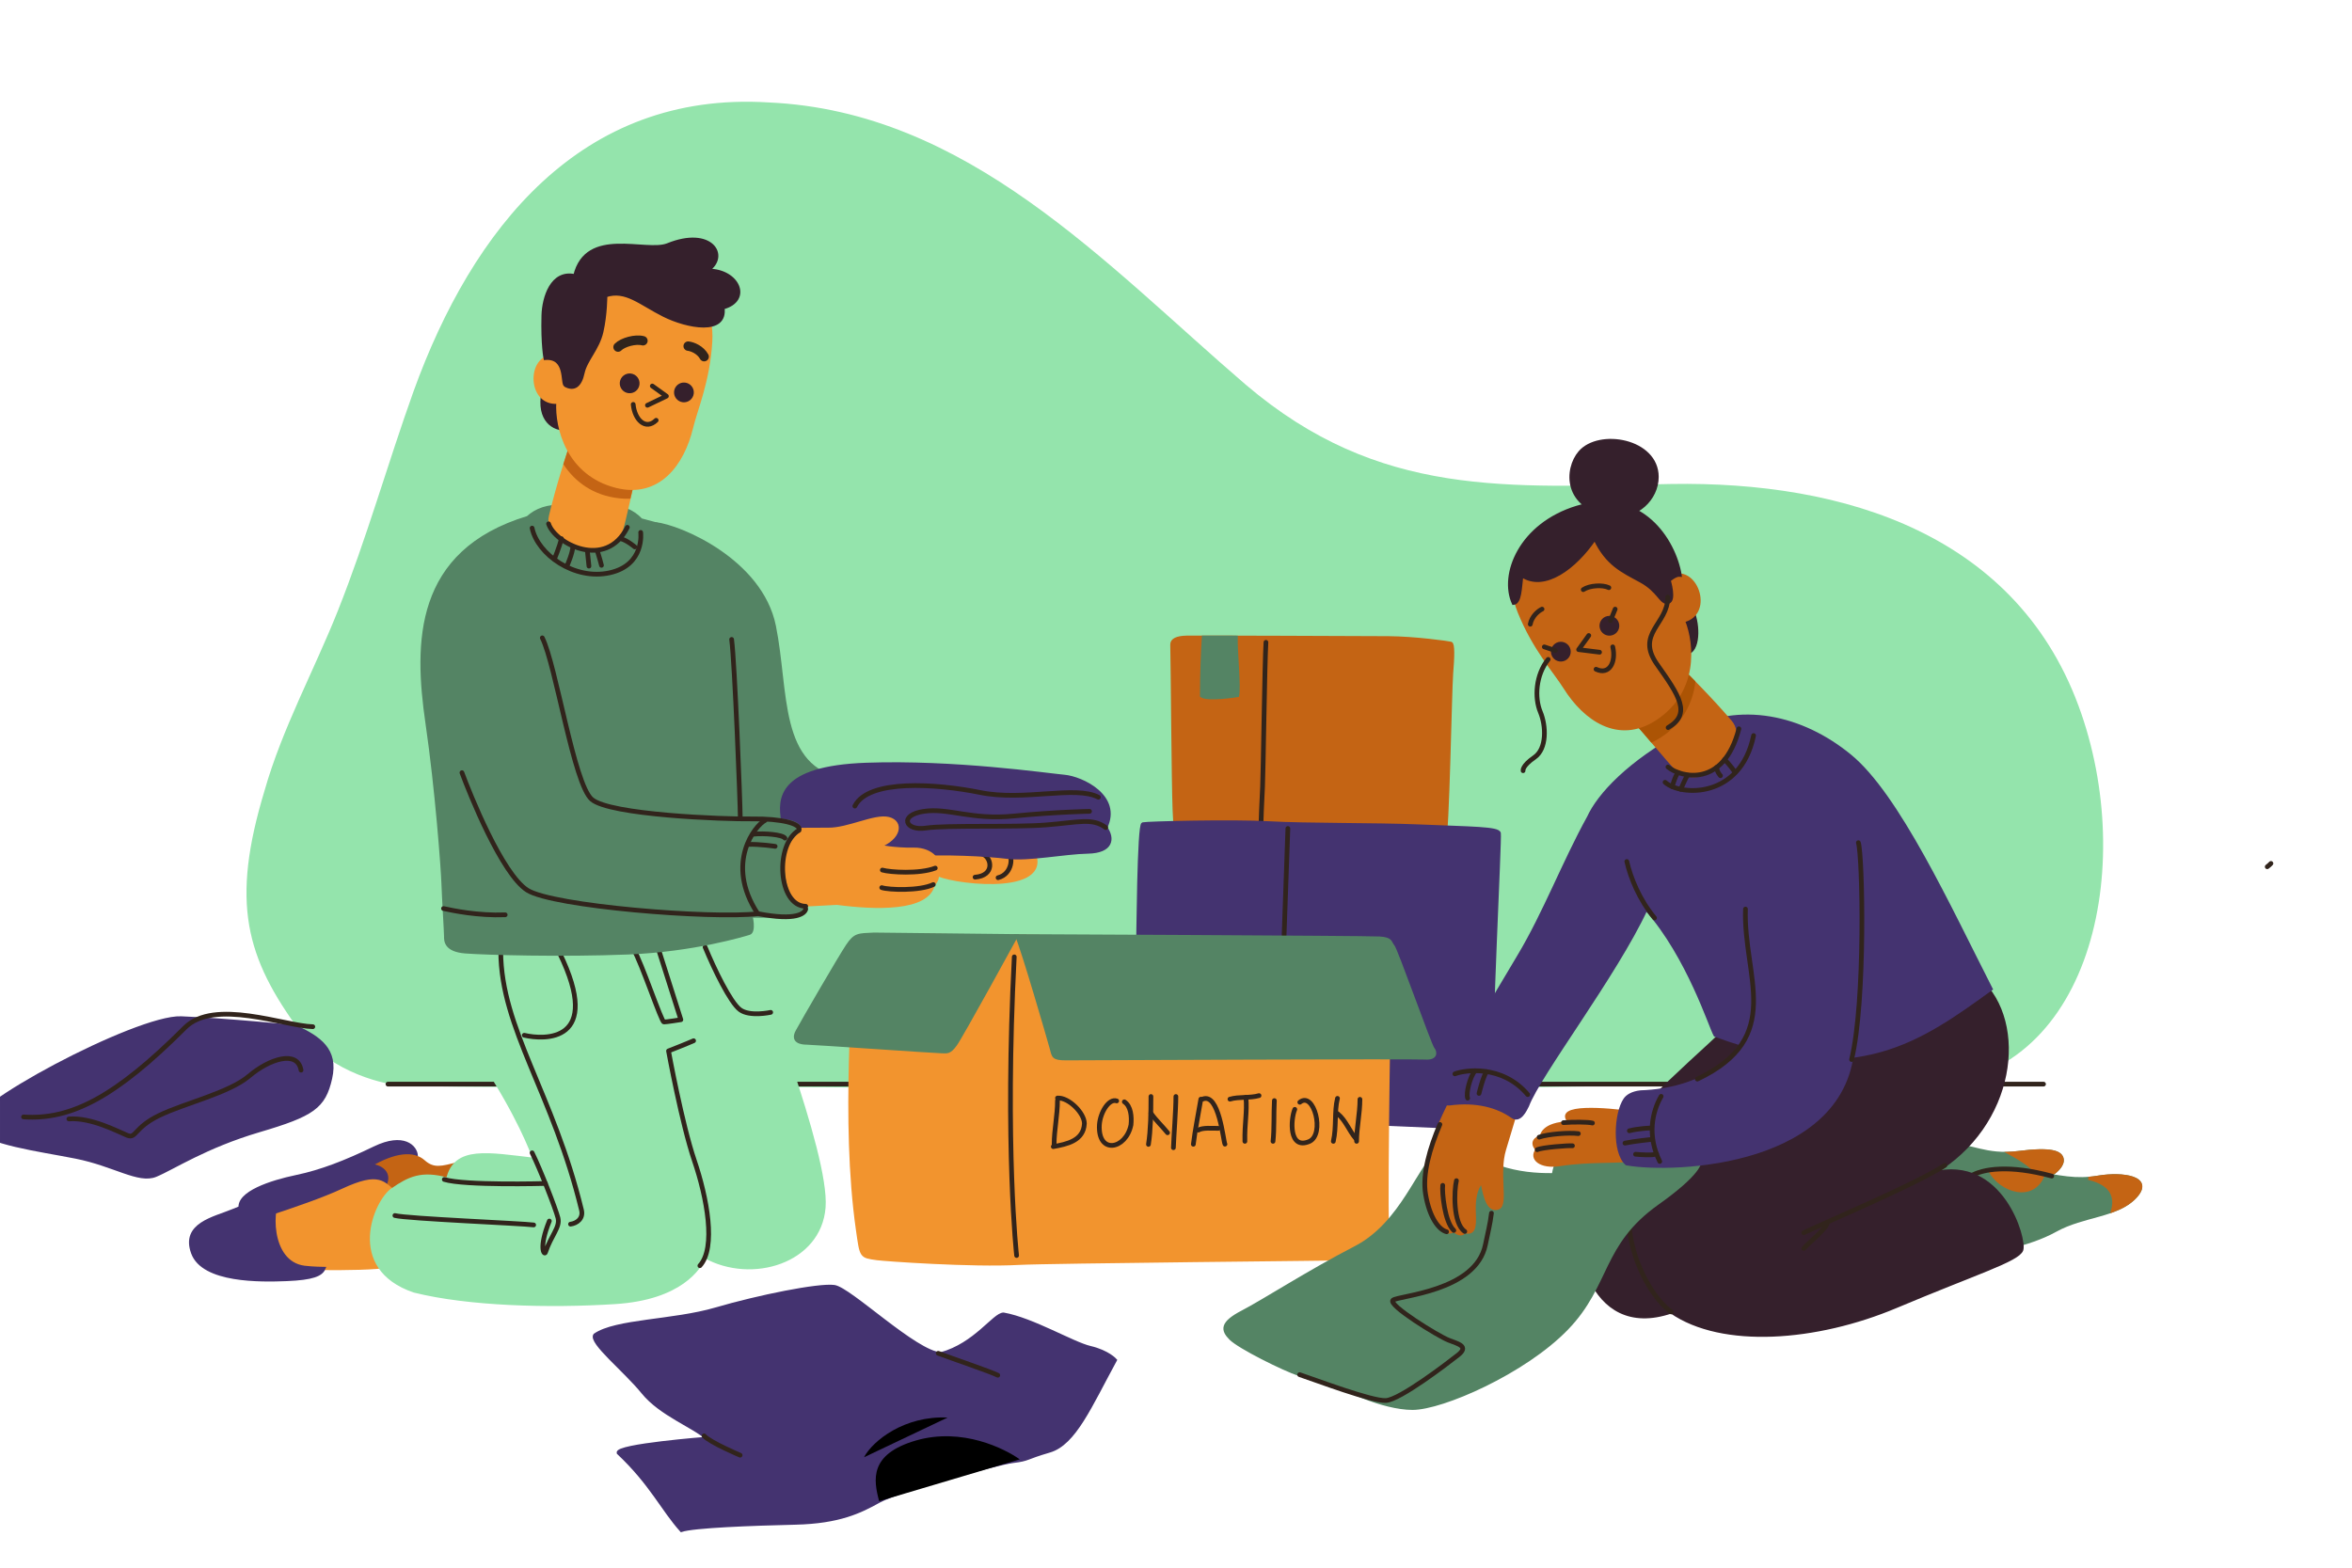 <svg xmlns="http://www.w3.org/2000/svg" xmlns:xlink="http://www.w3.org/1999/xlink" version="1.1" x="0px" y="0px" viewBox="0 0 750 500" style="enable-background:new 0 0 750 500;" xml:space="preserve">
<g id="background">
	
</g>
<g id="objects">
	<g>
		<g>
			<path style="fill: rgb(148, 228, 172); opacity: 1; stroke: rgb(148, 228, 172); visibility: visible;" d="M663.252,227.882c-19.559-57.102-75.443-73.952-130.395-73.016     c-52.157,0.936-93.139,4.68-135.982-31.828c-44.707-38.38-88.481-87.058-151.815-89.865     c-59.608-3.745-94.07,40.252-112.697,91.738c-8.383,23.401-14.903,46.805-24.216,70.207     c-7.451,18.722-17.696,37.444-23.285,57.103C74.079,287.829,78.722,305.143,96.334,329c9.438,12.785,27.279,16.77,32.833,16.77     c41.008,1.164,120.025-0.754,223.612,1.851c59.24,1.489,152.066-3.297,257.719-1.851     C664.99,346.516,680.947,279.367,663.252,227.882z" data-index="0"></path>
		</g>
		
			<line style="fill:none;stroke:#31241C;stroke-width:1.5;stroke-linecap:round;stroke-linejoin:round;stroke-miterlimit:10;" x1="123.711" y1="345.77" x2="651.633" y2="345.77"></line>
	</g>
	<g>
		<path style="fill: rgb(196, 100, 20); opacity: 1; stroke: rgb(196, 100, 20);" d="M373.671,205.591c0.184,7.498,0.371,43.351,0.754,52.96c0.23,5.771,0.507,6.897,1.125,9.633    c0.618,2.736,83.973,1.078,85.044-0.198c1.07-1.276,1.861-47.81,2.284-53.071c0.422-5.263,0.593-9.518-0.238-9.748    c-0.832-0.23-11.612-1.717-19.878-1.764c-8.266-0.049-61.438-0.249-64.465-0.176C375.268,203.301,373.634,204.092,373.671,205.591    z" data-index="1"></path>
		<path style="fill: none; stroke: rgb(49, 36, 28); stroke-width: 1.5; stroke-linecap: round; stroke-linejoin: round; stroke-miterlimit: 10; opacity: 1;" d="    M403.68,204.857c-0.398,6.262-0.883,42.784-1.078,46.04c-0.196,3.256-0.539,11.767-0.502,13.267" data-index="2"></path>
		<path style="fill: rgb(84, 132, 100); opacity: 1; stroke: rgb(84, 132, 100);" d="M383.736,203.211c-0.297,4.725-0.596,11.723-0.596,18.729c1.965,1.452,11.506-0.105,11.506-0.105    c0.6-2.854-0.578-14.213-0.455-18.605C390.103,203.218,386.492,203.213,383.736,203.211z" data-index="3"></path>
	</g>
	<g>
		<path style="fill: rgb(68, 51, 112); opacity: 1; stroke: rgb(68, 51, 112); visibility: visible;" d="M362.747,305.184c0.124-7.07,0.345-42.084,1.678-42.417c1.333-0.333,28.667-1,40.333-0.333    c11.667,0.667,33.809,0.431,47.5,1.001c17.5,0.729,25.501,0.665,25.834,2.332c0.333,1.667-3,65.667-2.334,76.667    c0.667,11,0.001,16.999-1.666,17.333c-1.667,0.334-102.334-4.332-105.667-4.666C365.092,354.767,362.413,324.184,362.747,305.184z    " data-index="4"></path>
		
			<line style="fill:none;stroke:#31241C;stroke-width:1.5;stroke-linecap:round;stroke-linejoin:round;stroke-miterlimit:10;" x1="410.675" y1="264.228" x2="408.925" y2="313.684"></line>
	</g>
	<g>
		<path style="fill: rgb(242, 148, 46); opacity: 1; stroke: rgb(242, 148, 46);" d="M272.675,302.184c0,12-4.221,55.203,0.75,90c1.25,8.75,1,8.5,6.25,9.25    c2.274,0.325,30.271,2.332,45.25,1.5c9-0.5,103.04-1.358,108-1.5c8.75-0.25,9.64-3.496,9.5-8.5c-0.5-18,0.75-83.5,0.75-86.25    s-2.5-7-6.25-7s-151.75-1.5-155.75-1.5S272.675,298.934,272.675,302.184z" data-index="5"></path>
		<path style="fill: none; stroke: rgb(49, 36, 28); stroke-width: 1.5; stroke-linecap: round; stroke-linejoin: round; stroke-miterlimit: 10; opacity: 1;" d="    M323.425,305.184c-3.102,60.867,0.75,95.25,0.75,95.25" data-index="6"></path>
		<path style="fill: rgb(84, 132, 100); opacity: 1; stroke: rgb(84, 132, 100);" d="M324.175,298.434c2,4.5,10.25,33,11,35.75s0.5,3.5,4.75,3.5s111-0.5,114.5-0.25s3.5-1.75,2.5-3    s-11.75-31.75-12.75-32.75s-0.25-2.25-4.25-2.5S324.175,298.434,324.175,298.434z" data-index="7"></path>
		<path style="fill: rgb(84, 132, 100); opacity: 1; stroke: rgb(84, 132, 100);" d="M278.675,297.934c-5,0.25-6,0-8.5,3.75s-14.25,24-16,27.25s1.25,3.75,3,3.75    c1.75,0,41.25,2.75,43,2.75s2.5,0.5,4.5-2.25s19.5-34.75,19.5-34.75L278.675,297.934z" data-index="8"></path>
		<g>
			<path style="fill:none;stroke:#31241C;stroke-width:1.5;stroke-linecap:round;stroke-linejoin:round;stroke-miterlimit:10;" d="     M337.21,351.002c0,4.725-1.072,9.453-1.072,13.916" data-index="9"></path>
			<path style="fill:none;stroke:#31241C;stroke-width:1.5;stroke-linecap:round;stroke-linejoin:round;stroke-miterlimit:10;" d="     M337.21,350.214c3.484-0.262,8.575,4.727,8.575,8.14c-0.268,5.515-5.628,6.565-9.915,7.353" data-index="10"></path>
			<path style="fill: none; stroke: rgb(49, 36, 28); stroke-width: 1.5; stroke-linecap: round; stroke-linejoin: round; stroke-miterlimit: 10; opacity: 1;" d="     M356.091,351.13c-2.481-0.857-5.257,3.667-5.522,7.616c-0.53,9.592,8.485,7.898,10.077,0c0.265-2.539,0-5.924-2.122-7.334" data-index="11"></path>
			<path style="fill: none; stroke: rgb(49, 36, 28); stroke-width: 1.5; stroke-linecap: round; stroke-linejoin: round; stroke-miterlimit: 10; opacity: 1;" d="     M367.009,349.719c0,5.078-0.081,10.759-0.795,15.272" data-index="12"></path>
			<path style="fill:none;stroke:#31241C;stroke-width:1.5;stroke-linecap:round;stroke-linejoin:round;stroke-miterlimit:10;" d="     M367.009,355.079c1.591,2.257,3.712,4.231,5.303,6.206" data-index="13"></path>
			<path style="fill:none;stroke:#31241C;stroke-width:1.5;stroke-linecap:round;stroke-linejoin:round;stroke-miterlimit:10;" d="     M374.964,349.719c0,4.465-0.669,12.665-0.79,16.332" data-index="14"></path>
			<path style="fill: none; stroke: rgb(49, 36, 28); stroke-width: 1.5; stroke-linecap: round; stroke-linejoin: round; stroke-miterlimit: 10; opacity: 1;" d="     M382.92,350.565c-0.796,4.796-1.856,9.873-2.387,14.387" data-index="15"></path>
			<path style="fill: none; stroke: rgb(49, 36, 28); stroke-width: 1.5; stroke-linecap: round; stroke-linejoin: round; stroke-miterlimit: 10; opacity: 1;" d="     M383.449,350.565c5.304-2.257,6.633,13.506,7.164,14.353" data-index="16"></path>
			<path style="fill:none;stroke:#31241C;stroke-width:1.5;stroke-linecap:round;stroke-linejoin:round;stroke-miterlimit:10;" d="     M382.124,360.439c1.325-0.846,4.508-0.564,6.364-0.564" data-index="17"></path>
			<path style="fill: none; stroke: rgb(49, 36, 28); stroke-width: 1.5; stroke-linecap: round; stroke-linejoin: round; stroke-miterlimit: 10; opacity: 1;" d="     M397.308,349.979c0.423,4.796-0.476,8.351-0.343,14.038" data-index="18"></path>
			<path style="fill:none;stroke:#31241C;stroke-width:1.5;stroke-linecap:round;stroke-linejoin:round;stroke-miterlimit:10;" d="     M392.2,350.565c2.917-0.847,6.364-0.282,9.28-1.128" data-index="19"></path>
			<path style="fill:none;stroke:#31241C;stroke-width:1.5;stroke-linecap:round;stroke-linejoin:round;stroke-miterlimit:10;" d="     M406.369,351.024c-0.236,4.161,0,9.109-0.436,12.993" data-index="20"></path>
			<path style="fill:none;stroke:#31241C;stroke-width:1.5;stroke-linecap:round;stroke-linejoin:round;stroke-miterlimit:10;" d="     M407.58,345.77" data-index="21"></path>
			<path style="fill: none; stroke: rgb(49, 36, 28); stroke-width: 1.5; stroke-linecap: round; stroke-linejoin: round; stroke-miterlimit: 10; opacity: 1;" d="     M412.883,353.814c-1.325,3.102-1.988,13.063,4.641,10.241c5.039-2.257,1.459-16.165-3.049-12.498" data-index="22"></path>
			<path style="fill: none; stroke: rgb(49, 36, 28); stroke-width: 1.5; stroke-linecap: round; stroke-linejoin: round; stroke-miterlimit: 10; opacity: 1;" d="     M426.492,350.314c-1.061,4.264-0.266,9.136-1.326,13.704" data-index="23"></path>
			<path style="fill: none; stroke: rgb(49, 36, 28); stroke-width: 1.5; stroke-linecap: round; stroke-linejoin: round; stroke-miterlimit: 10; opacity: 1;" d="     M426.492,355.185c2.651,2.133,3.712,5.483,5.833,7.918" data-index="24"></path>
			<path style="fill: none; stroke: rgb(49, 36, 28); stroke-width: 1.5; stroke-linecap: round; stroke-linejoin: round; stroke-miterlimit: 10; opacity: 1;" d="     M433.651,350.618c0,4.567-1.061,9.136-1.061,13.399" data-index="25"></path>
		</g>
	</g>
	<g>
		<path style="fill: rgb(84, 132, 100); opacity: 1; stroke: rgb(84, 132, 100); visibility: visible;" d="M621.426,365.267c6.832-0.333,11.666,3.668,22.166,2.334c10.5-1.334,13.668-0.168,14,2.166    c0.334,2.334-3.334,6-11.166,8.167c-7.834,2.167-30.5,4.834-34.834,1.167C607.258,375.434,612.758,368.267,621.426,365.267z" data-index="26"></path>
		<path style="fill: rgb(84, 132, 100); opacity: 1; stroke: rgb(84, 132, 100); visibility: visible;" d="M473.592,370.434c12,5.667,24,4.167,31.5,3.667s18.583,3.333,16.083,6.583s-60.25,55-68.5,56.5    s-22.25-13.25-23.25-15.5S473.592,370.434,473.592,370.434z" data-index="27"></path>
		<path style="fill: rgb(196, 100, 20); stroke: rgb(196, 100, 20); opacity: 1;" d="M643.592,367.601c-0.941,0.12-1.824,0.184-2.68,0.225c3.873,2.093,8.828,5.127,9.514,8.275    c0.545-0.067,1.051-0.161,1.549-0.259c4-2.01,5.857-4.389,5.617-6.075C657.26,367.433,654.092,366.267,643.592,367.601z" data-index="28"></path>
		<path style="fill: rgb(84, 132, 100); opacity: 1; stroke: rgb(84, 132, 100);" d="M458.425,367.684c-6,4.25-11.25,22.5-26.25,30.25c-15,7.75-29.25,17-36,20.5s-6.5,5.75-3.75,8.5    s16.75,9.75,22,11.5c5.25,1.75,23,8.5,27.5,8.25s19.5-11.75,23-14.5s0.25-3.5-3-4.75s-19.5-11.25-17.75-12.75    s26.5-2.75,29.5-17.75s3.25-29.75,3.5-31.5S458.425,367.684,458.425,367.684z" data-index="29"></path>
		<path style="fill: rgb(196, 100, 20); opacity: 1; stroke: rgb(196, 100, 20);" d="M464.258,347.934c-4.82,9.232-11.333,23.167-9.666,33.001c1.666,9.834,6.334,13.499,9,11.499    c1.666,1.5,2.834,1.333,3.5,0.333c3.666,1.334,3.078-3.497,3-6.833c-0.167-7.167,2.5-9,2.5-9c1,5.833,2.333,9.333,5.166,8.333    c2.834-1-0.333-10.999,2-18.666c2.334-7.667,4-13.167,4.5-15.667S467.258,346.934,464.258,347.934z" data-index="30"></path>
		<path style="fill: none; stroke: rgb(49, 36, 28); stroke-width: 1.5; stroke-linecap: round; stroke-linejoin: round; stroke-miterlimit: 10; opacity: 1;" d="    M459.146,358.625c-3.189,7.535-5.656,15.816-4.555,22.31c1.25,7.376,4.188,11.281,6.703,11.929" data-index="31"></path>
		<path style="fill: rgb(84, 132, 100); opacity: 1; stroke: rgb(84, 132, 100);" d="M625.676,377.184c5.75-3.5,10.25-5.25,21-3.5s15,3,22.5,1.75s17.5,0,11.75,6.25    s-16.5,5.75-25.5,10.75s-21,6.5-21,6.5L625.676,377.184z" data-index="32"></path>
		<path style="fill: rgb(196, 100, 20); opacity: 1; stroke: rgb(196, 100, 20);" d="M669.176,375.434c-1.129,0.189-2.18,0.314-3.195,0.395c5.088,1.191,9.395,3.979,7.678,10.337    c2.816-1.042,5.328-2.375,7.268-4.481C686.676,375.434,676.676,374.184,669.176,375.434z" data-index="33"></path>
		<path style="fill: rgb(196, 100, 20); stroke: rgb(196, 100, 20); opacity: 1;" d="M646.676,373.684c-5.244-0.853-8.998-0.869-12.137-0.261c3.539,6.449,13.865,9.819,17.086,1.097    C650.127,374.262,648.5,373.98,646.676,373.684z" data-index="34"></path>
		<path style="fill: none; stroke: rgb(49, 36, 28); stroke-width: 1.5; stroke-linecap: round; stroke-linejoin: round; stroke-miterlimit: 10; opacity: 1;" d="    M628.426,375.101c3.832-2.334,12.334-3.668,25.834-0.001" data-index="35"></path>
		<path style="fill: rgb(53, 32, 44); opacity: 1; stroke: rgb(53, 32, 44);" d="M548.925,329.684c-8.25,8-39.25,34.25-44,49.75s1.5,48,28,39c16.25,11.25,46.25,9,71.751-1.75    c25.5-10.75,38.75-14.75,40-18s-6.25-30-28.25-24.5c26-15.25,30-48,14.75-61.75C612.676,306.184,548.925,329.684,548.925,329.684z    " data-index="36"></path>
		<path style="fill: none; stroke: rgb(49, 36, 28); stroke-width: 1.5; stroke-linecap: round; stroke-linejoin: round; stroke-miterlimit: 10; opacity: 1;" d="    M531.425,371.184c-6.75,3.5-12.75,13.75-11.75,21.5c1.499,11.613,8,22,13.25,25.75" data-index="37"></path>
		<path style="fill: rgb(68, 51, 112); opacity: 1; stroke: rgb(68, 51, 112); visibility: visible;" d="M506.55,260.684c3.25-7.125,12.75-17.5,30.5-27.125s37.625-5,52.876,7.5    c15.25,12.5,31.5,47.875,45,74.375c-22.25,16-42.75,31.5-88.001,14.75c-1.5-2.5-8.5-25-22-40.25    c-9.75,21-34.091,52.733-37.841,62.733c-0.667,1.333-2.446,5.18-4.833,3.487c-4.583-3.25-11.264-5.241-20.097-4.075    c-1.697,0.224-2.73-1.47-2.147-2.97c6.75-14.75,16.011-30.359,24.261-44.109S498.675,274.934,506.55,260.684z" data-index="38"></path>
		<path style="fill: rgb(84, 132, 100); opacity: 1; stroke: rgb(84, 132, 100);" d="M497.425,369.434c-4.75,5,0.25,21.25-13.5,34.25s-5.75,12.5-34.5,23.25c-12,6.5-28,11.25-25,13.5    s16.5,8.75,26,8.75s35.75-11.5,49.25-25.5c13.5-14,10.583-26.917,28.917-39.917c12.875-9.13,14.333-13.333,13.083-14.083    S505.175,366.434,497.425,369.434z" data-index="39"></path>
		<path style="fill: rgb(196, 100, 20); opacity: 1; stroke: rgb(196, 100, 20);" d="M519.258,354.767c-5.666-0.833-24.666-2.666-18.5,3.334c-9.166,0.166-9.25,4.417-9.25,4.417    c-4.333,1.333-1.333,4.167-1.333,4.167c-2.333,2.75,1,5.75,7.25,4.749c9.58-1.534,19.667-0.667,23.5-1.667    S521.592,355.6,519.258,354.767z" data-index="40"></path>
		<path style="fill: rgb(68, 51, 112); opacity: 1; stroke: rgb(68, 51, 112); visibility: visible;" d="M518.162,350.659c-3.015,4.381-3.654,16.858,0.513,20.524c15.5,2.75,70.501,0.25,72.251-38.25    c-11.751-7.5-33.001-7.434-33.001-7.434c-1.75,12.5-15.889,22.12-34.75,22.75C520.327,348.554,518.843,349.671,518.162,350.659z" data-index="41"></path>
		<path style="fill: rgb(196, 100, 20); opacity: 1; stroke: rgb(196, 100, 20);" d="M521.8,230.559c2.75,3,10.421,12.328,12.625,14.5c8.375,8.25,23.75-7.375,17.375-14.875    s-14.625-15.625-14.625-15.625L521.8,230.559z" data-index="42"></path>
		<path style="fill: rgb(172, 84, 4); opacity: 1; stroke: rgb(172, 84, 4);" d="M537.175,214.559l-15.375,16c1.086,1.185,2.942,3.359,4.923,5.688    c0.831-0.393,1.668-0.85,2.511-1.394c7.149-4.612,10.124-11.124,10.872-17.344C538.328,215.695,537.175,214.559,537.175,214.559z" data-index="43"></path>
		<g>
			<path style="fill: rgb(53, 32, 44); opacity: 1; stroke: rgb(53, 32, 44);" d="M539.8,195.059c1.875,4.25,2,12.75-2,13.25C533.05,200.684,535.175,194.934,539.8,195.059z" data-index="44"></path>
			<path style="fill: rgb(196, 100, 20); opacity: 1; stroke: rgb(196, 100, 20);" d="M506.638,163.567c-12.255,3.089-29.707,13.016-22.171,31.675     c4.725,11.697,11.317,18.908,14.545,24.053c6.346,10.111,17.009,17.615,28.722,10.058c13.306-8.584,12.161-23.748,9.093-31.354     c9.625-2.385,3.696-18.401-4.353-13.805C526.695,167.713,516.136,162.052,506.638,163.567z" data-index="45"></path>
			
				<polyline style="fill:none;stroke:#31241C;stroke-width:1.5;stroke-linecap:round;stroke-linejoin:round;stroke-miterlimit:10;" points="     506.625,202.688 503.389,207.191 510.059,208.017    "></polyline>
			<path style="fill: rgb(53, 32, 44); opacity: 1; stroke: rgb(53, 32, 44);" d="M510.799,200.715c0.626,1.327,2.203,1.896,3.529,1.271c1.329-0.625,1.9-2.207,1.274-3.535     c-0.626-1.327-2.209-1.896-3.538-1.271C510.738,197.807,510.173,199.386,510.799,200.715z" data-index="46"></path>
			<path style="fill: rgb(53, 32, 44); opacity: 1; stroke: rgb(53, 32, 44);" d="M495.313,208.973c0.624,1.323,2.206,1.896,3.535,1.27c1.326-0.625,1.895-2.21,1.27-3.536     c-0.623-1.324-2.207-1.893-3.533-1.268C495.256,206.064,494.689,207.646,495.313,208.973z" data-index="47"></path>
			<path style="fill: none; stroke: rgb(49, 36, 28); stroke-width: 1.5; stroke-linecap: round; stroke-linejoin: round; stroke-miterlimit: 10; opacity: 1;" d="     M513.027,187.436c-1.936-0.973-6.127-0.744-8.172,0.623" data-index="48"></path>
			<path style="fill: none; stroke: rgb(49, 36, 28); stroke-width: 1.5; stroke-linecap: round; stroke-linejoin: round; stroke-miterlimit: 10; opacity: 1;" d="     M491.727,194.274c-1.319,0.624-3.325,2.407-3.758,4.815" data-index="49"></path>
			
				<line style="fill:none;stroke:#31241C;stroke-width:1.5;stroke-linecap:round;stroke-linejoin:round;stroke-miterlimit:10;" x1="513.543" y1="197.943" x2="515.043" y2="194.274"></line>
			
				<line style="fill:none;stroke:#31241C;stroke-width:1.5;stroke-linecap:round;stroke-linejoin:round;stroke-miterlimit:10;" x1="492.449" y1="206.319" x2="495.956" y2="207.488"></line>
			<path style="fill: none; stroke: rgb(49, 36, 28); stroke-width: 1.5; stroke-linecap: round; stroke-linejoin: round; stroke-miterlimit: 10; opacity: 1;" d="     M514.266,206.307c1.127,4.771-1.065,9.17-5.324,7.139" data-index="50"></path>
		</g>
		<path style="fill: rgb(53, 32, 44); opacity: 1; stroke: rgb(53, 32, 44);" d="M482.592,192.434c2.166-0.167,2.166-4.833,2.666-8.833c7.167,4.833,17-2.5,23.292-11.792    c3.833,8.167,8.792,10.333,14.625,13.5c5.833,3.167,6.417,7.292,8.75,6.792s0.333-7,0.333-7s2-1.834,3.5-1.667    c-1.833-11.167-12.5-27.833-32.833-21.667C484.781,167.269,478.426,183.267,482.592,192.434z" data-index="51"></path>
		<path style="fill: rgb(53, 32, 44); opacity: 1; stroke: rgb(53, 32, 44);" d="M513.924,164.267c-15.279-2.23-14.701-14.729-10.166-20c6.166-7.167,24.666-3.93,24.666,7.833    C528.424,159.1,521.924,165.434,513.924,164.267z" data-index="52"></path>
		<path style="fill: none; stroke: rgb(49, 36, 28); stroke-width: 1.5; stroke-linecap: round; stroke-linejoin: round; stroke-miterlimit: 10; opacity: 1;" d="    M531.8,190.434c0.125,8.625-10.375,11.625-3.375,21.5s11,15.75,3.5,20.125" data-index="53"></path>
		<path style="fill: none; stroke: rgb(49, 36, 28); stroke-width: 1.5; stroke-linecap: round; stroke-linejoin: round; stroke-miterlimit: 10; opacity: 1;" d="    M493.675,210.309c-4,5-4.375,12.25-2.5,16.75s2.125,11.75-1.875,14.5s-3.625,4.25-3.625,4.25" data-index="54"></path>
		<path style="fill:none;stroke:#31241C;stroke-width:1.5;stroke-linecap:round;stroke-linejoin:round;stroke-miterlimit:10;" d="    M498.55,358.059c3-0.25,7.75-0.25,9.25,0.125" data-index="55"></path>
		<path style="fill: none; stroke: rgb(49, 36, 28); stroke-width: 1.5; stroke-linecap: round; stroke-linejoin: round; stroke-miterlimit: 10; opacity: 1;" d="    M490.8,362.684c2.875-1,9.5-1.5,12.5-1.125" data-index="56"></path>
		<path style="fill: none; stroke: rgb(49, 36, 28); stroke-width: 1.5; stroke-linecap: round; stroke-linejoin: round; stroke-miterlimit: 10; opacity: 1;" d="    M490.175,366.685c1.625-0.751,9.75-1.376,11.25-1.251" data-index="57"></path>
		<path style="fill: none; stroke: rgb(49, 36, 28); stroke-width: 1.5; stroke-linecap: round; stroke-linejoin: round; stroke-miterlimit: 10; opacity: 1;" d="    M464.425,376.559c-0.75,3-1.166,13.666,2.667,16.208" data-index="58"></path>
		<path style="fill: none; stroke: rgb(49, 36, 28); stroke-width: 1.5; stroke-linecap: round; stroke-linejoin: round; stroke-miterlimit: 10; opacity: 1;" d="    M460.05,378.059c-0.25,2.125,0.584,11.625,3.542,14.375" data-index="59"></path>
		<path style="fill: none; stroke: rgb(49, 36, 28); stroke-width: 1.5; stroke-linecap: round; stroke-linejoin: round; stroke-miterlimit: 10; opacity: 1;" d="    M556.592,289.934c-0.758,21.442,12.742,40.899-15.347,54.235" data-index="60"></path>
		<path style="fill: none; stroke: rgb(49, 36, 28); stroke-width: 1.5; stroke-linecap: round; stroke-linejoin: round; stroke-miterlimit: 10; opacity: 1;" d="    M592.592,268.767c1.334,4.167,2.334,50.5-2.166,69.167" data-index="61"></path>
		<path style="fill: none; stroke: rgb(49, 36, 28); stroke-width: 1.5; stroke-linecap: round; stroke-linejoin: round; stroke-miterlimit: 10; opacity: 1;" d="    M518.758,274.767c1.167,5.167,4.001,12.166,8.834,18" data-index="62"></path>
		<path style="fill: none; stroke: rgb(49, 36, 28); stroke-width: 1.5; stroke-linecap: round; stroke-linejoin: round; stroke-miterlimit: 10; opacity: 1;" d="    M530.953,249.5c5,4.5,24.06,5.268,28.227-14.899" data-index="63"></path>
		<path style="fill: none; stroke: rgb(49, 36, 28); stroke-width: 1.5; stroke-linecap: round; stroke-linejoin: round; stroke-miterlimit: 10; opacity: 1;" d="    M575.175,393.184c7.25-3.5,35.251-15.25,45.001-21.5" data-index="64"></path>
		<path style="fill: none; stroke: rgb(49, 36, 28); stroke-width: 1.5; stroke-linecap: round; stroke-linejoin: round; stroke-miterlimit: 10; opacity: 1;" d="    M582.676,389.934c0,1.75-6.001,6.5-7.501,8.25" data-index="65"></path>
		<path style="fill: none; stroke: rgb(49, 36, 28); stroke-width: 1.5; stroke-linecap: round; stroke-linejoin: round; stroke-miterlimit: 10; opacity: 1;" d="    M414.425,438.434c5.25,1.75,23,8.5,27.5,8.25s19.5-11.75,23-14.5s0.25-3.5-3-4.75s-19.5-11.25-17.75-12.75s26.5-2.75,29.5-17.75    c0.808-4.039,1.454-6.246,1.917-10" data-index="66"></path>
		<path style="fill: none; stroke: rgb(49, 36, 28); stroke-width: 1.5; stroke-linecap: round; stroke-linejoin: round; stroke-miterlimit: 10; opacity: 1;" d="    M463.928,342.5c2.906-1.167,14.961-3.142,23.239,6.609" data-index="67"></path>
		<path style="fill: none; stroke: rgb(49, 36, 28); stroke-width: 1.5; stroke-linecap: round; stroke-linejoin: round; stroke-miterlimit: 10; opacity: 1;" d="    M529.698,349.665c-2.834,4.891-4.515,12.535-0.439,20.769" data-index="68"></path>
		<path style="fill: none; stroke: rgb(49, 36, 28); stroke-width: 1.5; stroke-linecap: round; stroke-linejoin: round; stroke-miterlimit: 10; opacity: 1;" d="    M518.162,364.585c2.838-0.604,8.78-1.21,8.78-1.21" data-index="69"></path>
		<path style="fill: none; stroke: rgb(49, 36, 28); stroke-width: 1.5; stroke-linecap: round; stroke-linejoin: round; stroke-miterlimit: 10; opacity: 1;" d="    M519.565,360.654c3.149-0.809,6.935-0.886,6.935-0.886" data-index="70"></path>
		<path style="fill: none; stroke: rgb(49, 36, 28); stroke-width: 1.5; stroke-linecap: round; stroke-linejoin: round; stroke-miterlimit: 10; opacity: 1;" d="    M470.373,341.508c-1.623,1.867-2.984,7.214-2.373,8.742" data-index="71"></path>
		<path style="fill: none; stroke: rgb(49, 36, 28); stroke-width: 1.5; stroke-linecap: round; stroke-linejoin: round; stroke-miterlimit: 10; opacity: 1;" d="    M474.032,341.785c-1.157,1.715-2.407,6.955-2.407,6.955" data-index="72"></path>
		<path style="fill:none;stroke:#31241C;stroke-width:1.5;stroke-linecap:round;stroke-linejoin:round;stroke-miterlimit:10;" d="    M521.534,368.138c1.216,0.112,5.915,0.474,6.69-0.145" data-index="73"></path>
		<path style="fill: none; stroke: rgb(49, 36, 28); stroke-width: 1.5; stroke-linecap: round; stroke-linejoin: round; stroke-miterlimit: 10; opacity: 1;" d="    M531.875,244.625c4.125,3.375,17.75,6.74,22.625-12.192" data-index="74"></path>
		<path style="fill: none; stroke: rgb(49, 36, 28); stroke-width: 1.5; stroke-linecap: round; stroke-linejoin: round; stroke-miterlimit: 10; opacity: 1;" d="    M535.119,246.39c-0.994,1.11-1.878,4.504-1.878,4.504" data-index="75"></path>
		<path style="fill: none; stroke: rgb(49, 36, 28); stroke-width: 1.5; stroke-linecap: round; stroke-linejoin: round; stroke-miterlimit: 10; opacity: 1;" d="    M538.09,247.247c-0.715,1.128-2.131,4.492-2.131,4.492" data-index="76"></path>
		<path style="fill: none; stroke: rgb(49, 36, 28); stroke-width: 1.5; stroke-linecap: round; stroke-linejoin: round; stroke-miterlimit: 10; opacity: 1;" d="    M547.385,244.753c0.115,1.497,1.24,2.646,1.24,2.646" data-index="77"></path>
		<path style="fill: none; stroke: rgb(49, 36, 28); stroke-width: 1.5; stroke-linecap: round; stroke-linejoin: round; stroke-miterlimit: 10; opacity: 1;" d="    M549.902,242.295c1.473,1.205,3.405,4.095,3.405,4.095" data-index="78"></path>
	</g>
	<g>
		<path style="fill: rgb(68, 51, 112); opacity: 1; stroke: rgb(68, 51, 112); visibility: visible;" d="M132.758,368.601c-0.167-2.833-4.001-7-13.334-2.5s-17,7.5-25,9.167    c-8,1.667-18.666,5.167-17.833,10.167C91.925,387.601,130.758,375.934,132.758,368.601z" data-index="79"></path>
		<path style="fill: rgb(196, 100, 20); stroke: rgb(196, 100, 20);" d="M146.092,371.101c-5.167,1.334-7.833,2.168-11-0.666c-3.167-2.834-8.834-2.501-16.667,2.166    c-5,5.667,0.834,11,7.333,11.167C132.258,383.935,145.425,383.267,146.092,371.101z" data-index="80"></path>
		<path style="fill: rgb(242, 148, 46); opacity: 1; stroke: rgb(242, 148, 46);" d="M297.925,278.434c4.5,3,35.5,6.832,32.167-5.334c-5.333-3.166-35.667-3.832-36.833-1.499    C292.092,273.934,297.925,278.434,297.925,278.434z" data-index="81"></path>
		<path style="fill: none; stroke: rgb(49, 36, 28); stroke-width: 1.5; stroke-linecap: round; stroke-linejoin: round; stroke-miterlimit: 10; opacity: 1;" d="    M313.425,272.434c2.833,1.167,3.833,6.833-2.5,7.333" data-index="82"></path>
		<path style="fill:none;stroke:#31241C;stroke-width:1.5;stroke-linecap:round;stroke-linejoin:round;stroke-miterlimit:10;" d="    M321.425,272.267c1.667,0.5,1.5,6.5-3.167,7.667" data-index="83"></path>
		<path style="fill: rgb(53, 32, 44); stroke: rgb(53, 32, 44);" d="M173.147,124.921c-1.723,9.263,3.521,12.138,7.396,11.888c1.25-8-1.25-10.75-1.25-10.75    L173.147,124.921z" data-index="84"></path>
		<path style="fill: rgb(84, 132, 100); opacity: 1; stroke: rgb(84, 132, 100);" d="M209.109,167.059c7.5,0.75,33.565,11.625,37.815,32.625s0.75,45.5,22.25,49    c7.29,1.187-4.5,18.75-4.5,18.75s-33.5,9-39.5-7.75S209.109,167.059,209.109,167.059z" data-index="85"></path>
		<path style="fill: rgb(68, 51, 112); opacity: 1; stroke: rgb(68, 51, 112); visibility: visible;" d="M249.592,261.768c-1.157-6.938-1.333-17,26.667-18s57.667,3.333,63.167,3.833    s18,6.334,13.167,16.334c2.5,3.5,1.999,7.666-5.667,7.833c-7.667,0.167-19,2.501-25.667,1.667c-6.667-0.834-20.5-1.501-29.5-0.834    c-9,0.667-24.667,0.666-33.333-3.5C249.758,264.935,249.925,263.768,249.592,261.768z" data-index="86"></path>
		<path style="fill: rgb(68, 51, 112); opacity: 1; stroke: rgb(68, 51, 112); visibility: visible;" d="M74.758,386.101c7.5-3.333,38.999-13.833,42.166-14.333s8.334,1.667,5.667,6.5    c-2.667,4.833-42.833,14.334-47.333,15.167S74.758,386.101,74.758,386.101z" data-index="87"></path>
		<path style="fill: rgb(242, 148, 46); opacity: 1; stroke: rgb(242, 148, 46);" d="M126.092,380.268c-4-2.667-4.667-6.334-16.833-0.667c-12.167,5.667-36.833,12.666-40.667,14.5    c-3.833,1.834,6.333,9,12.167,9.667c5.833,0.667,35.166,1.5,43.166,0S126.092,380.268,126.092,380.268z" data-index="88"></path>
		<path style="fill: rgb(68, 51, 112); opacity: 1; stroke: rgb(68, 51, 112); visibility: visible;" d="M89.592,380.935c-3.5,3.5-4.042,21.749,7.458,23.249c2.667,0.334,6.25,0.375,6.25,0.375    c-0.833,2-3.542,3.208-11.875,3.542c-8.333,0.334-26.667,0.666-30-8.5c-3.333-9.166,6.833-11,12.833-13.5    S89.592,380.935,89.592,380.935z" data-index="89"></path>
		<path style="fill: rgb(148, 228, 172); opacity: 1; stroke: rgb(148, 228, 172);" d="M146.758,301.767c0,12.667,1.999,28.001,11.333,43.334c9.333,15.333,12.333,24.666,12.333,24.666    c-14.666-1.666-25.333-3.999-27.666,6.334c-8.334-2.334-12.334-0.334-17.667,3.333c-5.333,3.667-14.667,24.999,7,32.333    c17.333,4.334,43.002,5,64.001,3.667s26.999-11.001,28.666-14.667c15,8.334,36.667,1.666,38-15.667    c1.333-17.333-21.584-74.083-25.584-88.416C210.508,295.017,146.758,301.767,146.758,301.767z" data-index="90"></path>
		<path style="fill:none;stroke:#31241C;stroke-width:1.5;stroke-linecap:round;stroke-linejoin:round;stroke-miterlimit:10;" d="    M141.675,376.184c6.5,2,32.244,1.277,32.244,1.277" data-index="91"></path>
		<path style="fill:none;stroke:#31241C;stroke-width:1.5;stroke-linecap:round;stroke-linejoin:round;stroke-miterlimit:10;" d="    M169.675,367.684c2.5,5,7.5,17.75,8.25,20.75s-2.175,5.522-3.994,11.006c-0.325,0.978-2.277-1.288,1.244-10.006" data-index="92"></path>
		<path style="fill:none;stroke:#31241C;stroke-width:1.5;stroke-linecap:round;stroke-linejoin:round;stroke-miterlimit:10;" d="    M125.925,387.684c3.75,1,40.5,2.5,44.25,3" data-index="93"></path>
		<path style="fill: none; stroke: rgb(49, 36, 28); stroke-width: 1.5; stroke-linecap: round; stroke-linejoin: round; stroke-miterlimit: 10; opacity: 1;" d="    M181.925,390.434c2-0.25,4.158-1.783,3.5-4.5c-9-37.167-25.666-57.833-25.75-82.5" data-index="94"></path>
		<path style="fill:none;stroke:#31241C;stroke-width:1.5;stroke-linecap:round;stroke-linejoin:round;stroke-miterlimit:10;" d="    M167.175,330.184c6.25,1.5,25.25,2.5,11.25-26.25" data-index="95"></path>
		<path style="fill: none; stroke: rgb(49, 36, 28); stroke-width: 1.5; stroke-linecap: round; stroke-linejoin: round; stroke-miterlimit: 10; opacity: 1;" d="    M201.985,302.628c2.702,4.616,8.915,23.327,9.725,23.327c0.811,0,5.403-0.73,5.403-0.73l-7.564-23.813" data-index="96"></path>
		<path style="fill: none; stroke: rgb(49, 36, 28); stroke-width: 1.5; stroke-linecap: round; stroke-linejoin: round; stroke-miterlimit: 10; opacity: 1;" d="    M221.175,331.934c-2.25,1-8,3.25-8,3.25s4.25,23.25,8.25,35s7,27.75,1.75,33.5" data-index="97"></path>
		<path style="fill: none; stroke: rgb(49, 36, 28); stroke-width: 1.5; stroke-linecap: round; stroke-linejoin: round; stroke-miterlimit: 10; opacity: 1;" d="    M224.842,302.07c2.893,7.007,8.01,17.624,11.125,19.959c3.115,2.336,9.79,0.85,9.79,0.85" data-index="98"></path>
		<path style="fill: rgb(84, 132, 100); opacity: 1; stroke: rgb(84, 132, 100);" d="M180.425,161.434c-6-0.25-9.5,1.25-12.125,3.625c-35.875,10.875-35.875,39.875-32.125,65.625    c3.072,21.095,4.917,46.249,5.084,51.083c0.166,4.834,0.833,15.501,0.833,16.834c0,1.333-0.167,4.5,6.333,5    s30.75,1.167,51.75,0.333c21-0.834,37.084-5.75,38.75-6.25c1.667-0.5,0.833-5.416,0-7.083c-0.833-1.667-3.333-25.666-3-33    c0.334-7.334,2.833-37.835-1.333-58.168s-8.042-25.208-14.042-28.374c-3.17-1.673-8.833-3.368-16.125-5.25    C199.175,160.059,189.701,160.648,180.425,161.434z" data-index="99"></path>
		<path style="fill: rgb(242, 148, 46); stroke: rgb(242, 148, 46);" d="M202.419,151.259c-1.082,3.923-3.271,14.736-4.245,17.675c-3.701,11.158-24.897,5.23-22.637-4.35    c2.262-9.58,5.907-20.57,5.907-20.57L202.419,151.259z" data-index="100"></path>
		<path style="fill: rgb(196, 100, 20); stroke: rgb(196, 100, 20);" d="M181.445,144.014l20.974,7.245c-0.427,1.549-1.09,4.33-1.793,7.305    c-0.919,0.029-1.872,0.003-2.87-0.098c-8.466-0.852-14.079-5.295-17.577-10.491C180.936,145.551,181.445,144.014,181.445,144.014z    " data-index="101"></path>
		<path style="fill: rgb(242, 148, 46); stroke: rgb(242, 148, 46); opacity: 1;" d="M195.522,86.037c12.601-0.979,32.307,2.866,31.112,22.955c-0.749,12.594-4.7,21.528-6.12,27.434    c-2.79,11.607-10.504,22.118-24.016,18.689c-15.349-3.896-19.099-18.633-18.612-26.821c-9.885,0.808-9.372-16.263-0.277-14.472    C179.753,96.582,186.036,87.628,195.522,86.037z" data-index="102"></path>
		
			<polyline style="fill:none;stroke:#31241C;stroke-width:1.5;stroke-linecap:round;stroke-linejoin:round;stroke-miterlimit:10;" points="    208.004,123.111 212.508,126.35 206.449,129.258   "></polyline>
		<path style="fill: rgb(53, 32, 44); stroke: rgb(53, 32, 44);" d="M203.42,122.571c-0.17,1.458-1.484,2.499-2.939,2.332c-1.46-0.169-2.505-1.486-2.336-2.944    c0.17-1.459,1.49-2.502,2.948-2.332C202.55,119.797,203.59,121.113,203.42,122.571z" data-index="103"></path>
		<path style="fill: rgb(53, 32, 44); stroke: rgb(53, 32, 44);" d="M220.729,125.463c-0.169,1.454-1.485,2.502-2.945,2.332c-1.456-0.17-2.5-1.49-2.331-2.947    c0.169-1.453,1.487-2.497,2.944-2.328C219.857,122.688,220.899,124.007,220.729,125.463z" data-index="104"></path>
		<path style="fill:none;stroke:#31241C;stroke-width:3;stroke-linecap:round;stroke-linejoin:round;stroke-miterlimit:10;" d="    M197.076,110.696c1.524-1.539,5.569-2.658,7.943-2.014" data-index="105"></path>
		<path style="fill:none;stroke:#31241C;stroke-width:3;stroke-linecap:round;stroke-linejoin:round;stroke-miterlimit:10;" d="    M219.443,110.389c1.45,0.17,3.919,1.223,5.097,3.367" data-index="106"></path>
		<path style="fill:none;stroke:#31241C;stroke-width:1.5;stroke-linecap:round;stroke-linejoin:round;stroke-miterlimit:10;" d="    M201.917,128.977c0.452,4.883,3.932,8.354,7.321,5.071" data-index="107"></path>
		<path style="fill: rgb(242, 148, 46); opacity: 1; stroke: rgb(242, 148, 46);" d="M297.625,277.34c3.247-1.945-0.185-6.628-6.284-6.499c-6.099,0.124-10.999-0.94-10.999-0.94    c6.634-2.575,7.41-7.709,3.035-8.833c-4.374-1.122-12.909,3.52-19.301,3.411c-2.529-0.043-11.671,0.149-22.318-0.025v24.832    c7.232-0.234,15.516-0.625,25.13-1.187c12.136,1.614,28.945,2.194,30.723-5.972C300.48,279.158,297.625,277.34,297.625,277.34z" data-index="108"></path>
		<path style="fill:none;stroke:#31241C;stroke-width:1.5;stroke-linecap:round;stroke-linejoin:round;stroke-miterlimit:10;" d="    M281.361,277.497c2.472,0.73,11.902,1.31,16.879-0.623" data-index="109"></path>
		<path style="fill:none;stroke:#31241C;stroke-width:1.5;stroke-linecap:round;stroke-linejoin:round;stroke-miterlimit:10;" d="    M281.168,283.102c2.274,0.751,12.081,1.092,16.443-0.975" data-index="110"></path>
		<path style="fill: rgb(84, 132, 100); stroke: rgb(84, 132, 100); opacity: 1;" d="M220.758,261.601c4.666,0.333,33.041-2.292,34.041,2.333c0.667,1.666-5.125,3.25-5.208,11.334    c-0.071,6.835,2.334,12.999,5.667,13.499s2.166,3.001-5.167,3.334c-7.333,0.333-28.667-0.166-31-1    C216.758,290.267,220.758,261.601,220.758,261.601z" data-index="111"></path>
		<path style="fill: none; stroke: rgb(49, 36, 28); stroke-width: 1.5; stroke-linecap: round; stroke-linejoin: round; stroke-miterlimit: 10; opacity: 1;" d="    M172.925,203.434c4.375,8.75,10,46.5,15.75,51.5s42,6.375,51.25,6.25s15.625,1.5,14.875,3.625    c-7.75,4.375-6.75,24.125,2.125,24.25" data-index="112"></path>
		<path style="fill: none; stroke: rgb(49, 36, 28); stroke-width: 1.5; stroke-linecap: round; stroke-linejoin: round; stroke-miterlimit: 10; opacity: 1;" d="    M233.3,203.934c1,7.5,2.75,52.375,2.75,56.75" data-index="113"></path>
		<path style="fill: none; stroke: rgb(49, 36, 28); stroke-width: 1.5; stroke-linecap: round; stroke-linejoin: round; stroke-miterlimit: 10; opacity: 1;" d="    M147.3,246.434c2.5,6.75,12.75,32.375,20.875,37.5s58.417,9.203,73.584,7.477c12.166,2.398,14.917-0.102,15.167-1.477" data-index="114"></path>
		<path style="fill: none; stroke: rgb(49, 36, 28); stroke-width: 1.5; stroke-linecap: round; stroke-linejoin: round; stroke-miterlimit: 10; opacity: 1;" d="    M243.925,261.684c-3,1.5-12.875,13.5-2.375,29.625" data-index="115"></path>
		<path style="fill:none;stroke:#31241C;stroke-width:1.5;stroke-linecap:round;stroke-linejoin:round;stroke-miterlimit:10;" d="    M240.175,266.059c3.5-0.375,9.375,0.125,10.125,1.25" data-index="116"></path>
		<path style="fill:none;stroke:#31241C;stroke-width:1.5;stroke-linecap:round;stroke-linejoin:round;stroke-miterlimit:10;" d="    M238.425,269.309c4-0.125,8.75,0.625,8.75,0.625" data-index="117"></path>
		<path style="fill:none;stroke:#31241C;stroke-width:1.5;stroke-linecap:round;stroke-linejoin:round;stroke-miterlimit:10;" d="    M169.675,168.434c1.75,8.375,13.5,16.75,24.75,14.25s9.875-12.875,9.875-12.875" data-index="118"></path>
		<path style="fill:none;stroke:#31241C;stroke-width:1.5;stroke-linecap:round;stroke-linejoin:round;stroke-miterlimit:10;" d="    M174.925,167.059c2,6.25,18.25,14.875,25.125,1.125" data-index="119"></path>
		<path style="fill:none;stroke:#31241C;stroke-width:1.5;stroke-linecap:round;stroke-linejoin:round;stroke-miterlimit:10;" d="    M179.05,171.809c-0.625,2.5-2.25,6.5-2.25,6.5" data-index="120"></path>
		<path style="fill:none;stroke:#31241C;stroke-width:1.5;stroke-linecap:round;stroke-linejoin:round;stroke-miterlimit:10;" d="    M182.675,174.309c-0.125,2.25-1.75,5.875-1.75,5.875" data-index="121"></path>
		
			<line style="fill:none;stroke:#31241C;stroke-width:1.5;stroke-linecap:round;stroke-linejoin:round;stroke-miterlimit:10;" x1="187.3" y1="175.684" x2="187.8" y2="180.559"></line>
		<path style="fill:none;stroke:#31241C;stroke-width:1.5;stroke-linecap:round;stroke-linejoin:round;stroke-miterlimit:10;" d="    M190.55,175.934c0.5,1.5,1.25,4.375,1.25,4.375" data-index="122"></path>
		<path style="fill:none;stroke:#31241C;stroke-width:1.5;stroke-linecap:round;stroke-linejoin:round;stroke-miterlimit:10;" d="    M197.925,171.809c2,0.5,4.5,2.625,4.5,2.625" data-index="123"></path>
		<path style="fill: rgb(53, 32, 44); stroke: rgb(53, 32, 44); opacity: 1;" d="M173.827,114.315c7.066-0.56,5.223,7.949,6.466,8.618c2.778,1.495,4.75,0.125,5.625-4    s4.75-7.625,6-13.125s1.25-11.5,1.25-11.5c6.375-2.125,11,2.5,18.5,6.25s20,6.125,18.875-2.375c9-2.375,5-12-4.75-12    c6.625-4.625,1-13.75-12.875-8.125c-6.912,2.802-25.875-5.625-29.625,9.875c-7.375-1.625-9.978,7.038-10.125,12.625    C172.918,110.059,173.827,114.315,173.827,114.315z" data-index="124"></path>
		<path style="fill: none; stroke: rgb(49, 36, 28); stroke-width: 1.5; stroke-linecap: round; stroke-linejoin: round; stroke-miterlimit: 10; opacity: 1;" d="    M352.592,263.935c-4.333-3.168-8.5-1.667-19-0.834c-10.5,0.833-31.667,0-38.333,1s-8.667-4.166-0.667-5.333    c8-1.167,15,2.832,28.667,1.499s24.167-1.5,24.167-1.5" data-index="125"></path>
		<path style="fill: none; stroke: rgb(49, 36, 28); stroke-width: 1.5; stroke-linecap: round; stroke-linejoin: round; stroke-miterlimit: 10; opacity: 1;" d="    M350.258,254.267c-7.333-3.833-23.667,1.333-37.667-1.5c-14-2.833-35.667-4.334-40,4.333" data-index="126"></path>
		<path style="fill:none;stroke:#31241C;stroke-width:1.5;stroke-linecap:round;stroke-linejoin:round;stroke-miterlimit:10;" d="    M141.425,289.767c3,0.667,11,2.333,19.667,2" data-index="127"></path>
	</g>
	<g>
		<path style="fill: rgb(68, 51, 112); opacity: 1; visibility: visible; stroke: rgb(68, 51, 112);" d="M189.674,425.785c6.667-4.666,24.916-4.288,38.583-8.288c13.667-4,32.75-7.838,37.75-7.171    s26,21.125,34,21.459c11-3,17-12.666,20-12.666c9.333,1.666,22,9.332,27.667,10.666c5.667,1.334,8,4,8,4    c-8,14.667-13,26.666-21,29c-8,2.334-6.333,2.668-11.667,3.334c-5.333,0.666-36.667,9.332-42.667,12.666    c-6,3.334-12.667,6.666-26.667,7c-14,0.334-32.417,1-36.417,2.333c-6-6.667-9.625-14.875-20.125-24.75    c-0.625-2.375,28.25-4.625,28.25-4.625c-4.042-3.792-14.708-7.624-20.375-14.624S188.007,428.118,189.674,425.785z" data-index="128"></path>
		<path style="stroke-width: 1.5; stroke-linecap: round; stroke-linejoin: round; stroke-miterlimit: 10; opacity: 1; visibility: visible;" d="    M280.341,478.785c-1.833-6.834-3.167-14.999,11.667-19.333c14.833-4.334,28.5,2.665,33.167,5.999" data-index="129"></path>
		<path style="stroke-width: 1.5; stroke-linecap: round; stroke-linejoin: round; stroke-miterlimit: 10; opacity: 1; visibility: visible;" d="    M275.508,464.785c2.833-5.334,13-13.334,26.667-12.667" data-index="130"></path>
		<path style="fill:none;stroke:#31241C;stroke-width:1.5;stroke-linecap:round;stroke-linejoin:round;stroke-miterlimit:10;" d="    M224.508,457.951c2,2.167,11.5,6.167,11.5,6.167" data-index="131"></path>
		<path style="fill: none; stroke: rgb(49, 36, 28); stroke-width: 1.5; stroke-linecap: round; stroke-linejoin: round; stroke-miterlimit: 10; opacity: 1;" d="    M299.174,431.618c3.5,1.333,17.167,6,19,7" data-index="132"></path>
	</g>
	<g>
		<defs>
			<rect id="SVGID_1_" x="0.001" width="749.999" height="500"></rect>
		</defs>
		<clipPath id="SVGID_00000069362972961270380790000001532862674351844531_">
			<use xlink:href="#SVGID_1_" style="overflow:visible;"></use>
		</clipPath>
		<g style="clip-path:url(#SVGID_00000069362972961270380790000001532862674351844531_);">
			<path style="fill: rgb(68, 51, 112); opacity: 1; stroke: rgb(68, 51, 112); visibility: visible;" d="M94.303,327.448c7.536,3.563,13.188,7.311,11.115,16.495c-2.072,9.186-5.652,11.621-22.795,16.684     c-17.143,5.06-27.505,11.996-32.968,14.245c-5.463,2.248-13.187-3.373-25.433-5.812c-12.245-2.436-28.069-4.31-32.591-9.559     c-4.521-5.247,51.996-35.426,66.125-34.863C71.885,325.199,94.303,327.448,94.303,327.448z" data-index="133"></path>
			<path style="fill: none; stroke: rgb(49, 36, 28); stroke-width: 1.5; stroke-linecap: round; stroke-linejoin: round; stroke-miterlimit: 10; opacity: 1;" d="     M21.962,356.877c7.159-0.562,15.824,4.123,18.65,5.248c2.826,1.124,2.072-2.435,10.173-6.372     c8.101-3.938,22.23-7.122,28.635-12.56c6.405-5.436,15.447-8.435,16.578-1.874" data-index="134"></path>
			
			<path style="fill: rgb(84, 132, 100); opacity: 1; stroke: rgb(84, 132, 100); visibility: hidden;" d="M-27.207,280.773c13.563,1.125,24.867-9.747,37.3-14.62c12.434-4.873,18.839-7.123,24.49,2.999     c5.652,10.123,16.579,25.12,22.983,28.117c6.405,2.998,21.476,8.998,21.1,12.746c-0.376,3.748-1.506,2.624-8.289,3.748     c-6.782,1.126-17.333,4.499-24.491,7.498c-7.158,3-15.824,2.623-25.62,0c-14.317,5.998-38.431,16.119-51.618,9.373" data-index="136"></path>
			
			<path style="fill: none; stroke: rgb(49, 36, 28); stroke-width: 1.5; stroke-linecap: round; stroke-linejoin: round; stroke-miterlimit: 10; opacity: 1; visibility: hidden;" d="     M4.62,284.467c4.281,1.943,17.176,7.615,19.103-9.235" data-index="138"></path>
			
			<ellipse style="fill:#31241C;" cx="-15.859" cy="285.305" rx="1.605" ry="1.621"></ellipse>
			<path style="fill: rgb(53, 32, 44); stroke: rgb(53, 32, 44);" d="M-5.07,295.85c0,0.894-0.719,1.619-1.605,1.619c-0.887,0-1.605-0.726-1.605-1.619     c0-0.895,0.719-1.622,1.605-1.622C-5.789,294.228-5.07,294.955-5.07,295.85z" data-index="140"></path>
			
			<path style="fill: rgb(53, 32, 44); stroke: rgb(53, 32, 44); opacity: 1; visibility: hidden;" d="M24.318,311.734c0,0.896-0.718,1.621-1.605,1.621s-1.605-0.726-1.605-1.621     c0-0.894,0.719-1.62,1.605-1.62S24.318,310.841,24.318,311.734z" data-index="142"></path>
			
			<path style="fill: none; stroke: rgb(49, 36, 28); stroke-width: 1.5; stroke-linecap: round; stroke-linejoin: round; stroke-miterlimit: 10; opacity: 1; visibility: hidden;" d="     M-25.889,282.742c6.729,1.545,11.303,18.697,22.748,23.056c11.444,4.356,24.915,7.03,22.842,12.84" data-index="144"></path>
			<path style="fill: none; stroke: rgb(49, 36, 28); stroke-width: 1.5; stroke-linecap: round; stroke-linejoin: round; stroke-miterlimit: 10; opacity: 1; visibility: visible;" d="     M7.505,356.233c15,1.017,29.245-6.223,51.475-28.483c9.355-9.367,31.77-0.5,40.77-0.295" data-index="145"></path>
		</g>
		<g style="clip-path:url(#SVGID_00000069362972961270380790000001532862674351844531_);">
			
			<path style="fill: rgb(84, 132, 100); stroke: rgb(84, 132, 100); opacity: 1; visibility: hidden;" d="M770.57,278.69c-11.156-3.438-28.297-8.198-42.051-8.198c-13.752,0-26.184,4.761-34.646,13.224     c-8.463,8.463-15.604,12.695-17.455,15.34c-1.85,2.645-5.289,3.438,3.439,10.314c8.727,6.877,8.992,8.992,11.637,8.992     c2.645,0,84.631-10.05,86.746-14.281C780.357,299.848,770.57,278.69,770.57,278.69z" data-index="147"></path>
			
			<path style="fill: none; stroke: rgb(49, 36, 28); stroke-width: 1.5; stroke-linecap: round; stroke-linejoin: round; stroke-miterlimit: 10; visibility: hidden;" d="     M703.264,279.219c0.529,0.396,1.189,0.926,1.586,1.587" data-index="149"></path>
			
			<path style="fill: none; stroke: rgb(49, 36, 28); stroke-width: 1.5; stroke-linecap: round; stroke-linejoin: round; stroke-miterlimit: 10; opacity: 1;" d="     M722.965,276.441c0.396-0.264,0.795-0.66,1.192-1.057" data-index="151"></path>
			
			<path style="fill: none; stroke: rgb(49, 36, 28); stroke-width: 1.5; stroke-linecap: round; stroke-linejoin: round; stroke-miterlimit: 10; opacity: 0.5; visibility: hidden;" d="     M710.32,246.064c0.883,6.348,0.705,12.52,2.117,13.225c1.41,0.704,16.574-0.882,18.69-2.115     c2.115-1.235,14.635-16.222,14.986-17.455c0.354-1.235-13.223-8.111-13.223-8.111" data-index="153"></path>
			
			<path style="fill: rgb(148, 228, 172); opacity: 1; stroke: rgb(148, 228, 172); visibility: hidden;" d="M687.881,310.252c-8.111,4.23-11.107,4.938-13.049,5.465c-5.867,1.596-8.287,4.231-5.818,11.988     c2.469,7.759,1.588,8.464-4.76,14.81c-6.348,6.348-11.285,12.166-10.402,13.224c0.883,1.059,21.688,10.756,32.617,2.646     c10.932-8.111,85.336-27.857,87.1-33.147c1.764-5.289-2.467-22.216-5.113-22.568C765.81,302.316,723.143,288.565,687.881,310.252     z" data-index="155"></path>
			
			<path style="fill: none; stroke: rgb(49, 36, 28); stroke-width: 1.5; stroke-linecap: round; stroke-linejoin: round; stroke-miterlimit: 10; visibility: hidden; opacity: 1;" d="     M712.256,286.228c0.396-0.396,0.924-0.794,1.32-1.058" data-index="157"></path>
			
			<path style="fill: rgb(196, 100, 20); opacity: 1; stroke: rgb(196, 100, 20); visibility: hidden;" d="M715.478,368.119c-6.166,3.858-21.195,13.384-23.141,15.931     c5.56,7.357,18.902,11.765,23.934,14.523c8.615-2.591,24.414-15.093,29.797-17.737     C751.453,378.191,720.303,368.296,715.478,368.119z" data-index="159"></path>
			
			<path style="fill: none; stroke: rgb(49, 36, 28); stroke-width: 1.5; stroke-linecap: round; stroke-linejoin: round; stroke-miterlimit: 10; opacity: 1; visibility: hidden;" d="     M717.188,387.614c-2.408-0.653-4.779,4.132-2.678,5.331C716.611,394.145,719.922,388.352,717.188,387.614z" data-index="161"></path>
			
			<path style="fill: none; stroke: rgb(49, 36, 28); stroke-width: 1.5; stroke-linecap: round; stroke-linejoin: round; stroke-miterlimit: 10; opacity: 1; visibility: hidden;" d="     M702.162,340.754c5.289-3.174,16.396-7.583,23.803-1.059c7.404,6.523,19.041,28.915,29.268,31.913     c10.227,2.999,19.924-0.704,19.924-0.704" data-index="163"></path>
			
		</g>
	</g>
</g>
</svg>